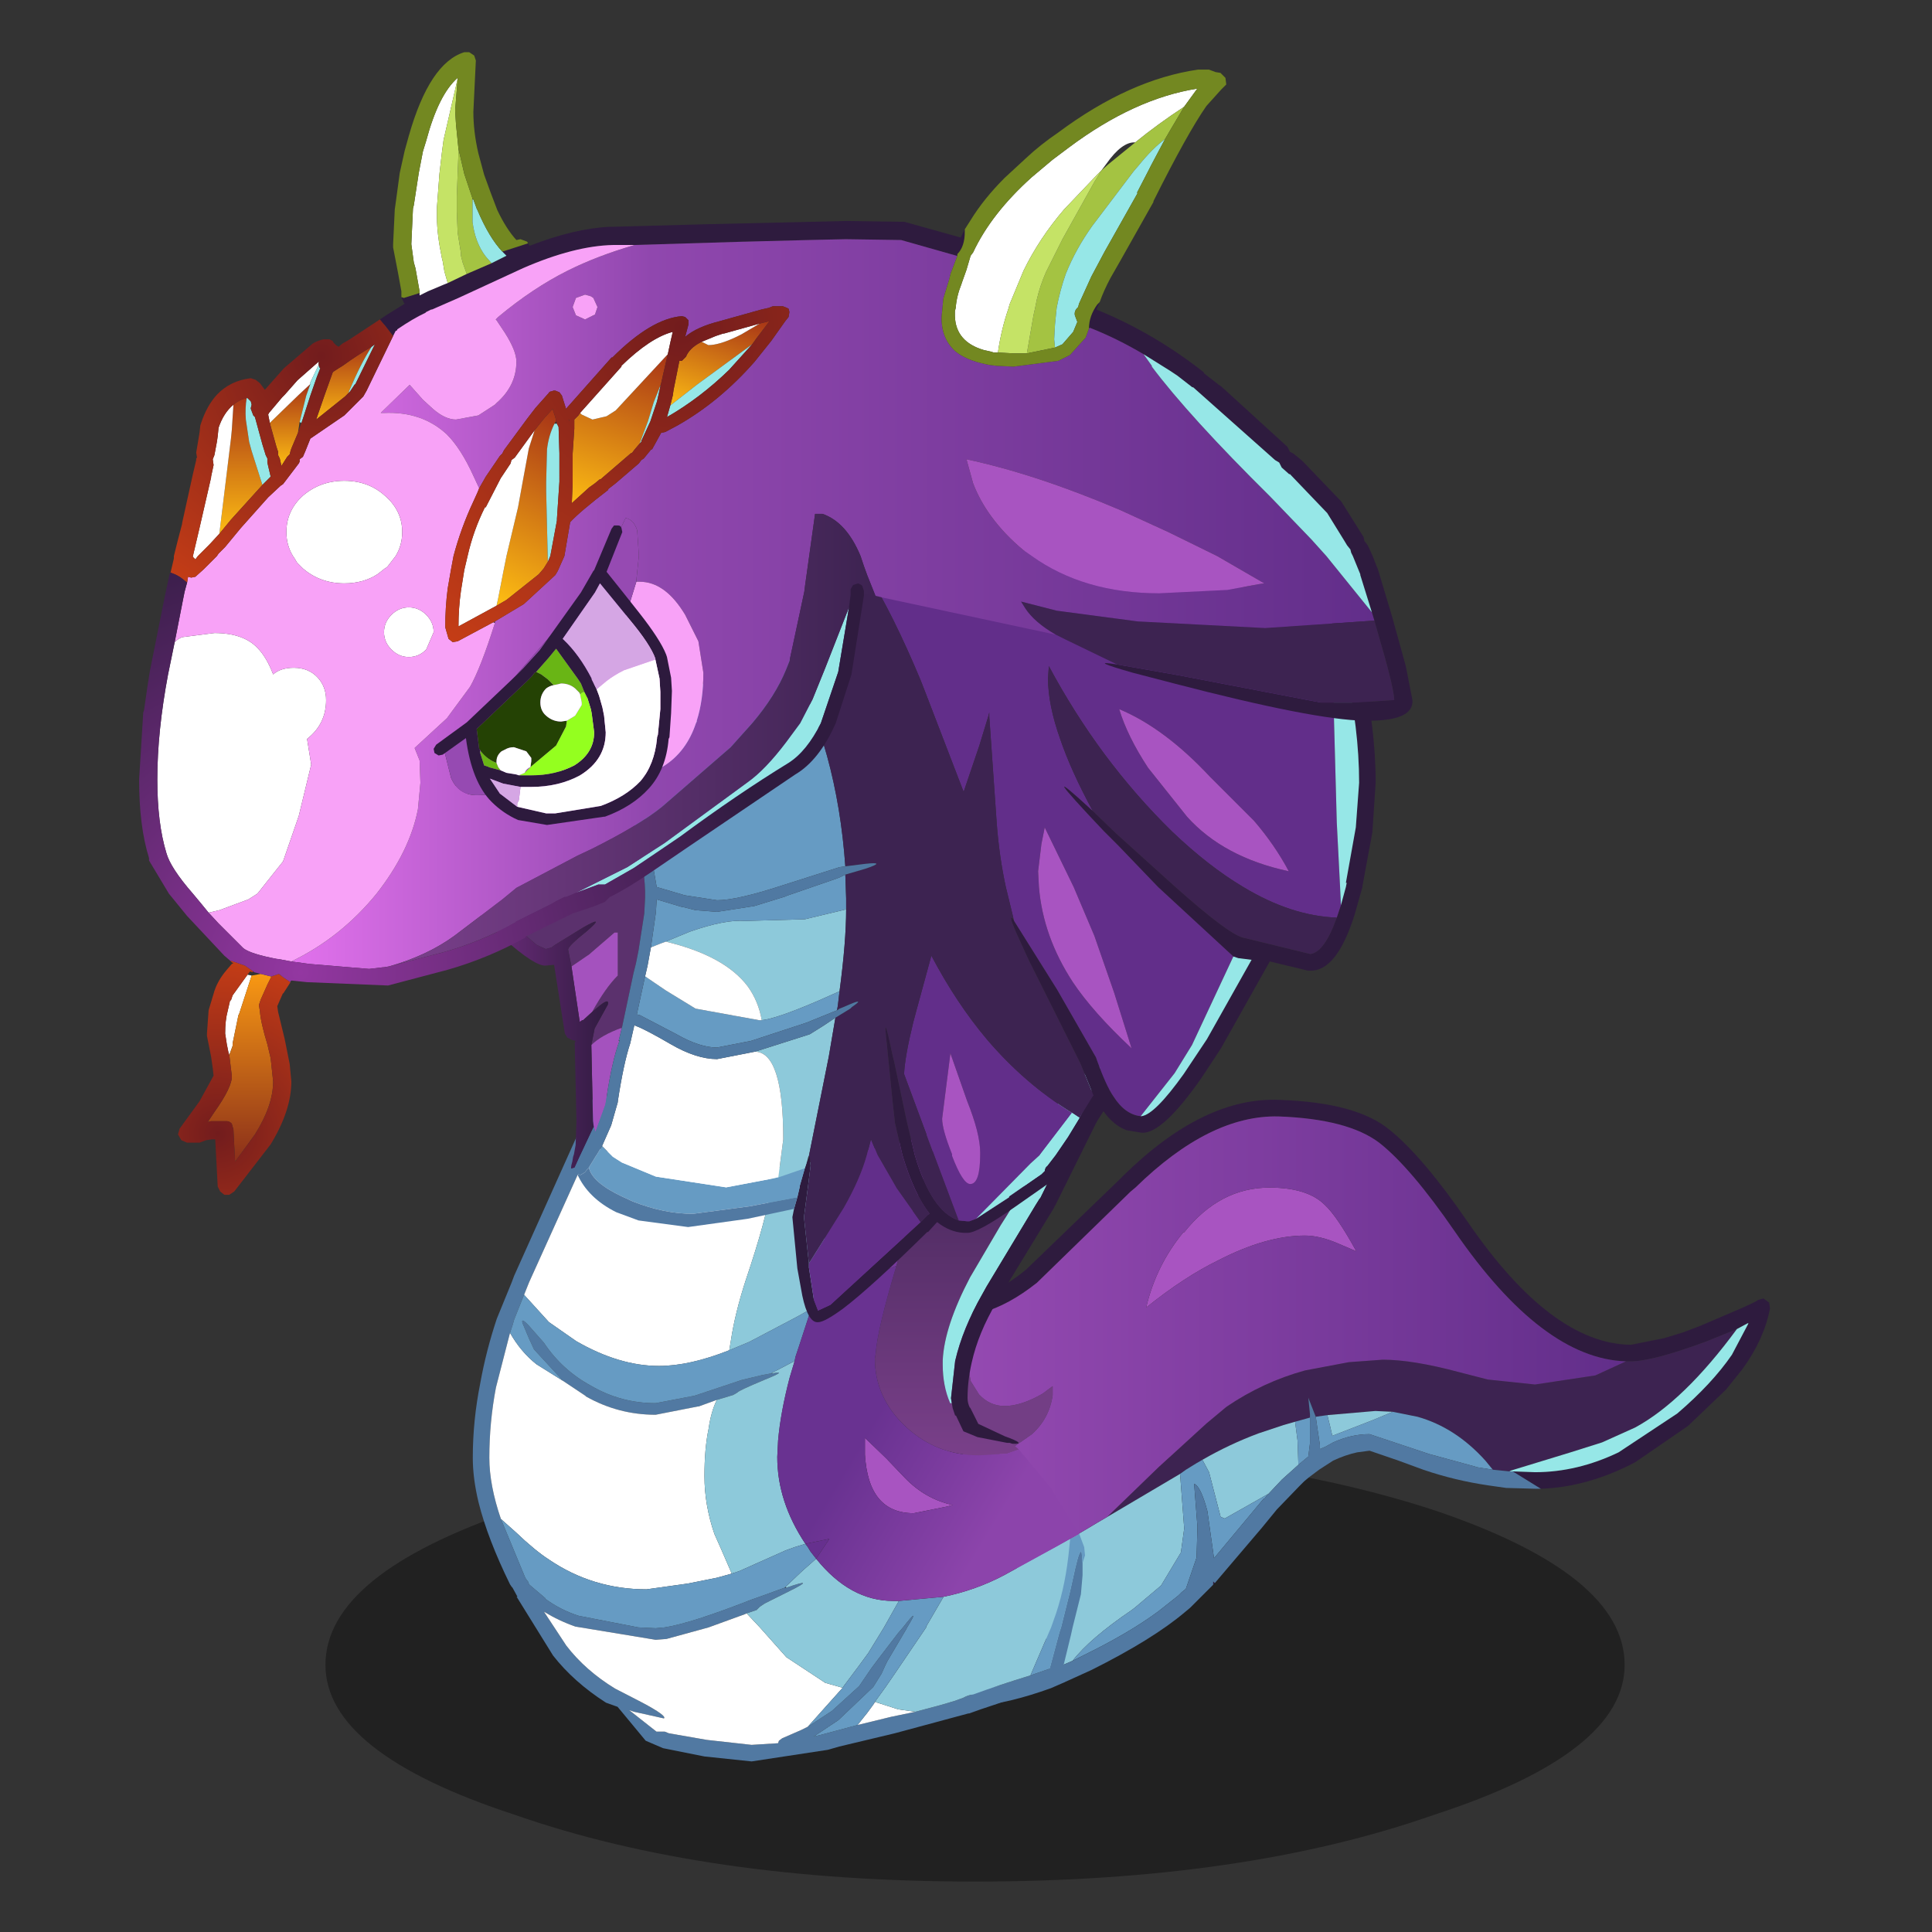 <svg xmlns:ffdec="https://www.free-decompiler.com/flash" xmlns:xlink="http://www.w3.org/1999/xlink" ffdec:objectType="frame" height="90" width="90" xmlns="http://www.w3.org/2000/svg"><rect width="100%" height="100%" fill="#333333" stroke="none"/><use ffdec:characterId="17" height="141.7" transform="matrix(.606 0 0 .606 3.905 1.818)" width="129.65" xlink:href="#a"/><defs><linearGradient gradientTransform="matrix(.024 0 0 .017 23.25 14.65)" gradientUnits="userSpaceOnUse" id="g" spreadMethod="pad" x1="-819.2" x2="819.2"><stop offset="0" stop-color="#9449b1"/><stop offset="1" stop-color="#622e8a"/></linearGradient><linearGradient gradientTransform="matrix(.005 0 0 .007 24.3 15.05)" gradientUnits="userSpaceOnUse" id="h" spreadMethod="pad" x1="-819.2" x2="819.2"><stop offset="0" stop-color="#65308e"/><stop offset="1" stop-color="#7f3ea1"/></linearGradient><linearGradient gradientTransform="matrix(0 .014 -.007 0 29.95 18.1)" gradientUnits="userSpaceOnUse" id="i" spreadMethod="pad" x1="-819.2" x2="819.2"><stop offset="0" stop-color="#3d2351"/><stop offset="1" stop-color="#7a408a"/></linearGradient><linearGradient gradientTransform="matrix(.005 .003 -.006 .01 28.2 29.85)" gradientUnits="userSpaceOnUse" id="j" spreadMethod="pad" x1="-819.2" x2="819.2"><stop offset="0" stop-color="#693291"/><stop offset="1" stop-color="#8c44ab"/></linearGradient><linearGradient gradientTransform="matrix(.006 0 0 .014 4.75 25.75)" gradientUnits="userSpaceOnUse" id="k" spreadMethod="pad" x1="-819.2" x2="819.2"><stop offset="0" stop-color="#813190"/><stop offset="1" stop-color="#2f1b3f"/></linearGradient><linearGradient gradientTransform="matrix(.04 0 0 .027 41.9 33.4)" gradientUnits="userSpaceOnUse" id="l" spreadMethod="pad" x1="-819.2" x2="819.2"><stop offset="0" stop-color="#e272ed"/><stop offset=".333" stop-color="#9047ae"/><stop offset="1" stop-color="#622e8a"/></linearGradient><linearGradient gradientTransform="matrix(0 -.003 .002 0 9.1 22.6)" gradientUnits="userSpaceOnUse" id="m" spreadMethod="pad" x1="-819.2" x2="819.2"><stop offset="0" stop-color="#fcbb13"/><stop offset="1" stop-color="#a83516"/></linearGradient><linearGradient gradientTransform="matrix(0 -.005 .002 0 6.15 25.05)" gradientUnits="userSpaceOnUse" id="n" spreadMethod="pad" x1="-819.2" x2="819.2"><stop offset="0" stop-color="#fcbb13"/><stop offset="1" stop-color="#a83516"/></linearGradient><linearGradient gradientTransform="matrix(0 -.003 .002 0 12.35 20.05)" gradientUnits="userSpaceOnUse" id="o" spreadMethod="pad" x1="-819.2" x2="819.2"><stop offset="0" stop-color="#fcbb13"/><stop offset="1" stop-color="#a83516"/></linearGradient><linearGradient gradientTransform="matrix(.002 -.007 .002 .001 24 27.8)" gradientUnits="userSpaceOnUse" id="p" spreadMethod="pad" x1="-819.2" x2="819.2"><stop offset="0" stop-color="#fcbb13"/><stop offset="1" stop-color="#a83516"/></linearGradient><linearGradient gradientTransform="matrix(.002 -.006 .003 .001 28.5 22.65)" gradientUnits="userSpaceOnUse" id="q" spreadMethod="pad" x1="-819.2" x2="819.2"><stop offset="0" stop-color="#fcbb13"/><stop offset="1" stop-color="#a83516"/></linearGradient><linearGradient gradientTransform="matrix(.001 -.004 .003 .001 34.95 18.85)" gradientUnits="userSpaceOnUse" id="r" spreadMethod="pad" x1="-819.2" x2="819.2"><stop offset="0" stop-color="#fcbb13"/><stop offset="1" stop-color="#a83516"/></linearGradient><linearGradient gradientTransform="matrix(0 .007 -.002 0 6.15 61.4)" gradientUnits="userSpaceOnUse" id="s" spreadMethod="pad" x1="-819.2" x2="819.2"><stop offset="0" stop-color="#f99913"/><stop offset="1" stop-color="#8a2f1a"/></linearGradient><linearGradient gradientTransform="matrix(.018 0 0 .017 29.8 41.6)" gradientUnits="userSpaceOnUse" id="t" spreadMethod="pad" x1="-819.2" x2="819.2"><stop offset="0" stop-color="#7b408c"/><stop offset="1" stop-color="#3d2351"/></linearGradient><g id="a" transform="translate(-6.45 -3)"><use ffdec:characterId="1" height="9.1" transform="matrix(1.943 0 0 3.661 25.024 111.323)" width="51.4" xlink:href="#b"/><use ffdec:characterId="6" height="39.5" transform="translate(65.28 81.815) scale(1.272)" width="55.65" xlink:href="#c"/><use ffdec:characterId="8" height="43.2" transform="translate(36.35 80.452) scale(1.272)" width="39.15" xlink:href="#d"/><use ffdec:characterId="10" height="46.65" transform="translate(34.65 42.3) scale(1.272)" width="55.9" xlink:href="#e"/><use ffdec:characterId="16" height="69.1" transform="translate(10.7 3.95) scale(1.272)" width="76.95" xlink:href="#f"/></g><g id="y" fill-rule="evenodd"><path d="M2.55 13.1q-.7-.05-2.25-.85l-.25-.3v-.35l.3-.25h.4l1.9.75q2.05 0 4.3-1.85l5.6-5.4.3-.3Q17.7-.2 22.25 0q4.65.15 6.65 1.8 2 1.6 4.75 5.6 5.05 7.35 9.85 7.4l2-.4 1.15-.35 1.05-.4 2.45-1.05.55-.25.4-.2.05-.05.35-.1.35.25.05.35q-.35 1.85-1.65 3.65l-1 1.25-2.3 2.2-3.2 2.2q-2.85 1.5-5.7 1.6l-1.7-1.05 1.35.05q2.55 0 5.05-1.2l3.55-2.35q2.1-1.8 3.3-3.55l.95-1.8.05-.1h-.05l-.65.35-1.85.75q-3.25 1.2-4.55 1.2h-.3q-5.05-.15-10.35-7.85Q30.2 4.1 28.3 2.6 26.4 1.15 22.2 1q-4.15-.1-8.65 4.3l-.3.25-5.65 5.5q-1.7 1.35-3.3 1.8l-.35.1-1.3.15h-.1m15.8 16.1-.1.1v-.2l.1.1" fill="#2e1b3e"/><path d="M43.2 15.8h.3q1.3 0 4.55-1.2l1.85-.75q-3.2 4.35-6.15 5.95l-2 .9-1.9.6-3.6 1.1-.1.05-1-.1-.45-.55q-1.8-2-4.1-2.65l-1.5-.3-1.05-.05-2.9.25-.7.1L24 18l.1 1v.2l-.9.25-.7.2-1.5.5q-1.75.65-3.4 1.6l-.35.2-.65.4-.35.25-4.4 2.6 3.1-3 2.9-2.65 1.2-1q2.2-1.5 4.75-2.2l2.65-.5 2.05-.15q1.8 0 4.6.75l1.75.45 2.85.3 3.65-.55 1.85-.85" fill="#3d2351"/><path d="M2.55 13.1h.1l1.3-.15-.3 1.05-.25 1.95.2 1.05.5.8q.65.7 1.55.7 1 0 2.3-.75l.6-.45v.55q-.2 1.4-1.25 2.35-.65.45-1.15.8-1.5.8-2.45.8h-.4l-.2-.45-.35-.9q-.7-2-.75-3.75v-.15l.25-2.1.3-1.35" fill="#733e85"/><path d="M23.8 8.2q-2.35 0-5.25 1.5-2.05 1-4.35 2.85Q14.8 10 16.45 8h.05q2.15-2.7 5.15-2.7 2.3 0 3.35 1.05.75.7 1.9 2.8l-1.05-.45q-1.15-.5-2.05-.5" fill="#a854c1"/><path d="M8.35 34.5q0-2.2-1-4.35l-.95-1.8 1.35-.75 1.3-.75 1.7-1 .5-.3.6-.35 4.4-2.6.25 3.3-.2 1.45-1.2 2-1.6 1.35-.2.15q-2.5 1.7-3.55 3.05l-1.4.6m16.8-15.45 2.9-.25 1.05.05-1.2.5-2.45.95-.15-.65-.15-.6m-1.95.4.15 1.15.05 1.45-1 .9-.8.85-2.65 1.5-.25-.1-.7-2.7-.4-.75q1.65-.95 3.4-1.6l1.5-.5.7-.2" fill="#8dc9da"/><path d="m24.45 19.15.7-.1.15.6.15.65 2.45-.95 1.2-.5 1.5.3q2.3.65 4.1 2.65l.45.55-.95-.15-.15-.05-2.75-.75-3.6-1.2q-1.1 0-2.2.5l-.45.25-.35.15v-.25l-.15-1-.1-.7m-1.25.3.9-.25v1.55l-.1.8-.6.5-.05-1.45-.15-1.15m-5.6 2.3.4.75.7 2.7.25.1 2.65-1.5-.1.1-.15.2h-.05l-3 3.6-.4-2.85q-.4-1.5-.8-1.65l.2 2.6-.05 1.75v.1l-.65 1.9-.25.2-.2.2-1.2.95q-1.75 1.3-4.5 2.65l-.7.35q1.05-1.35 3.55-3.05l.2-.15 1.6-1.35 1.2-2 .2-1.45-.25-3.3.35-.25.65-.4.35-.2" fill="#669bc3"/><path d="m36.35 22.45 1.7 1.05h-.35l-1.75-.05-1.05-.15q-2.05-.3-3.95-.95l-1.5-.55-1.75-.6-.75.1q-.7.15-1.45.5l-.85.55-.6.45-.3.25-.3.3-1.35 1.4-.9 1.1-2 2.35-.85 1-.1-.1v.2l-.6.6-.2.2-.6.6-.3.25q-1.95 1.65-5.65 3.5l-1.65.75-.8.35q-2.5.9-4.3 1.05l-.35-.1-.2-.35q0-.2.15-.35.1-.2.3-.2 1.8-.15 4.3-1.1l1.4-.6.7-.35q2.75-1.35 4.5-2.65l1.2-.95.2-.2.25-.2.65-1.9v-.1l.05-1.75-.2-2.6q.4.15.8 1.65l.4 2.85 3-3.6h.05l.15-.2.1-.1.8-.85 1-.9.6-.5.1-.8V19l-.1-1 .45 1.15.1.7.15 1v.25l.35-.15.45-.25q1.1-.5 2.2-.5l3.6 1.2 2.75.75.15.05.95.15 1 .1h.2" fill="#5179a2"/><path d="m49.9 13.85.65-.35h.05l-.05.1-.95 1.8q-1.2 1.75-3.3 3.55l-3.55 2.35q-2.5 1.2-5.05 1.2l-1.35-.05h-.2l.1-.05 3.6-1.1 1.9-.6 2-.9q2.95-1.6 6.15-5.95" fill="#96e7e7"/><path d="m3.95 12.95.35-.1q1.6-.45 3.3-1.8l5.65-5.5.3-.25Q18.05.9 22.2 1q4.2.15 6.1 1.6 1.9 1.5 4.55 5.35 5.3 7.7 10.35 7.85l-1.85.85-3.65.55-2.85-.3-1.75-.45q-2.8-.75-4.6-.75l-2.05.15-2.65.5q-2.55.7-4.75 2.2l-1.2 1-2.9 2.65-3.1 3-.6.35-.5.3-1.7 1-1.3.75-1.35.75-1.1-2.25-1.05-2.25-.55-1.2-.4-.85h.4q.95 0 2.45-.8.5-.35 1.15-.8 1.05-.95 1.25-2.35v-.55l-.6.45q-1.3.75-2.3.75-.9 0-1.55-.7l-.5-.8-.2-1.05.25-1.95.3-1.05M23.8 8.2q.9 0 2.05.5l1.05.45q-1.15-2.1-1.9-2.8-1.05-1.05-3.35-1.05-3 0-5.15 2.7h-.05q-1.65 2-2.25 4.55 2.3-1.85 4.35-2.85 2.9-1.5 5.25-1.5" fill="url(#g)"/></g><g id="z" fill-rule="evenodd"><path d="M36.85 35.8v.75l-.1 1.15-.5 2-.1.45L35.7 42l.15.05.25.3-.05.4-.3.25-2.7.85-.2.05-1.1.4-1.05.35-.7.25h-.05l-4.45 1.2-3.35.8-.7.2-4.6.7-2.85-.3-2.5-.5-1.05-.45L9 44.8l-.25-.3-.7-.25Q6.1 43 4.85 41.4l-2.2-3.55h.05l-.3-.55-.05-.05-.1-.15Q.9 34.35.35 32.15 0 30.7 0 29.45q0-2.25.45-4.5.35-1.95 1-3.9l.9-2.2.15-.4 3.75-8.35 1-2.35q.05-.2.25-.3h.4l.25.25.05.4-1.05 2.45-3.75 8.3-.3.75-.6 1.5-.1.35-.15.45-.85 3.3Q1 27.3 1 29.45q0 1.65.7 3.7l1.45 3.5.05.1.15.2.05.15 1 .85h-.05q.95.7 2.05 1.05l3.6.7 1.05.05.55-.05q1.6-.25 5.3-1.7l.15-.05 1.8-.65h.1q1.9-.65.2.2l-1.5.75-.3.2-.2.2-.6.2-.1.05-2.2.8-2.55.7-.65.05-4.85-.8q-1-.35-1.9-.9l1.35 2.05q1.15 1.5 2.95 2.6l1.65.85q1.5.8 1.3.95l-1.8-.4-.3-.1L11.1 46h.5l.25.1 2.3.4 2.7.3 1.6-.1.05-.15.2-.15 1.15-.5.4-.2 1.45-.95 1.65-1.5.75-1.1.45-.6 1.15-1.5.3-.35q1.1-1.4.25 0l-.05.1-1.15 1.95-.1.2-.25.55-.5.8-2.1 2-1.5 1 .6-.15 2.05-.55 2.05-.5 1.45-.3 1.5-.4.85-.25.55-.2q.25-.15.6-.2 1.5-.55 3.45-1.15l1.15-.4.05-.15.55-2.05.1-.3.55-2.2.3-1.35q.3-1.3.4-.95l.05.6m-31.4-11L3.7 22.9l-.3-.65-.4-.95q-.1-.4.55.35l.75.85q1.1 1.65 2.85 2.6 1.8 1.05 3.9 1.05l2.35-.45 2.85-.95 1.25-.3.55-.1h.05q1-.2-.5.4-1.55.65-1.6.75l-.25.15-.65.2-.35.1-1.1.4h-.05l-2.55.5q-2.25 0-4.2-1.1l-.05-.05-1.35-.9" fill="#5179a2" transform="translate(0 -4.6)"/><path d="M7.15 10.55Q10.25 12 17.1 12l.9-.05v1.25q-.25 1.8-1.5 5.5-.65 2-.9 3.65l-.1.6q-2.4.95-4.25.95-2.4 0-5-1.5L4.6 21.25 3.1 19.6l.3-.75 3.75-8.3m19.6 34.25-1.45.3-2.05.5.6-.75.4-.55.05-.1 1.4.45 1.05.15m-6.5.9-.4.2-1.15.5-.2.15-.05.15-1.6.1-2.7-.3-2.3-.4-.25-.1h-.5l-1.65-1.3.3.1 1.8.4q.2-.15-1.3-.95L8.6 43.4q-1.8-1.1-2.95-2.6L4.3 38.75q.9.55 1.9.9l4.85.8.65-.05 2.55-.7 2.2-.8.1-.05.8.85 1.6 1.8 2.35 1.55 1.05.3-2.1 2.35M1.7 33.15Q1 31.1 1 29.45q0-2.15.4-4.25l.85-3.3q.65 1.15 1.6 1.9l1.6 1 1.35.9.05.05q1.95 1.1 4.2 1.1l2.55-.5h.05l1.1-.4q-.35.7-.5 1.75-.25 1.2-.25 2.85 0 1.75.6 3.5l.4.9.65 1.5-.9.25-1.75.35-2.5.35q-3.25 0-5.9-1.8-.85-.55-2-1.65l-.9-.8" fill="#fff" transform="translate(0 -4.6)"/><path d="M18 11.95h.3l3.75-.65-.45 2.7-.2 1.2q-.4 3.5-.9 5l-.05.25-.9.5-2.85 1.5-1.2.5.1-.6q.25-1.65.9-3.65 1.25-3.7 1.5-5.5v-1.25M33.7 42.6q-1.95.6-3.45 1.15-.35.05-.6.2l-.55.2-.85.25-1.5.4-1.05-.15-1.4-.45.65-.9.55-.8 1.9-2.8v-.05l1.05-1.8q1.95-.4 3.65-1.3l3.1-1.7.9-.5-.05.5q-.2 2.2-.8 4l-.3.85-1.25 2.9m-17.15-3.75.6-.2.2-.2.3-.2 1.5-.75q1.7-.85-.2-.2l-.05-.05 1-.95.85-.75q2.05 2.55 4.65 2.55h.35l-.9 1.6-.95 1.55-.55.75-.9 1.2-.1.15-1.05-.3-2.35-1.55-1.6-1.8-.8-.85m2.9-15.25-.3 1q-.55 2.1-.7 3.8l-.05 1q0 2.7 1.7 5.25l-.65.2-.55.2-2.8 1.25-.45.15-.65-1.5-.4-.9q-.6-1.75-.6-3.5 0-1.65.25-2.85.15-1.05.5-1.75l.35-.1.65-.2.25-.15q.05-.1 1.6-.75 1.5-.6.5-.4v-.05l.4-.2.95-.5" fill="#8dc9da" transform="translate(0 -4.6)"/><path d="m36.65 34.05.3.8.05.5-.15.45-.05-.6q-.1-.35-.4.95l-.3 1.35-.55 2.2-.1.3-.55 2.05-.05.15-1.15.4 1.25-2.9.3-.85q.6-1.8.8-4l.05-.5.2-.1.35-.2M23.25 45.6l-2.05.55-.6.15 1.5-1 2.1-2 .5-.8.25-.55.1-.2 1.15-1.95.05-.1q.85-1.4-.25 0l-.3.35-1.15 1.5-.45.6-.75 1.1-1.65 1.5-1.45.95 2.1-2.35.1-.15.9-1.2.55-.75.95-1.55.9-1.6 2.7-.25-1.05 1.8v.05l-1.9 2.8-.55.8-.65.9-.05.1-.4.55-.6.75m-4.4-8.3-1.8.65-.15.05q-3.7 1.45-5.3 1.7l-.55.05L10 39.7 6.4 39q-1.1-.35-2.05-1.05h.05l-1-.85-.05-.15-.15-.2-.05-.1-1.45-3.5.9.8q1.15 1.1 2 1.65 2.65 1.8 5.9 1.8l2.5-.35 1.75-.35.9-.25.45-.15 2.8-1.25.55-.2.65-.2.15.2.15.25.35.45-.85.75-1 .95-.05.05M2.25 21.9l.15-.45.1-.35.6-1.5 1.5 1.65 1.65 1.15q2.6 1.5 5 1.5 1.85 0 4.25-.95l1.2-.5 2.85-1.5.9-.5-.75 2.3-.2.6-.05.25-.95.5-.4.2-.05.05-.55.1-1.25.3-2.85.95-2.35.45q-2.1 0-3.9-1.05-1.75-.95-2.85-2.6l-.75-.85Q2.9 20.9 3 21.3l.4.95.3.65 1.75 1.9-1.6-1q-.95-.75-1.6-1.9" fill="#669bc3" transform="translate(0 -4.6)"/><path d="m28.2 9.7-1.75 5.25-.45 1.5-.4 1.4q-1.9.75-5.15 2.6l.05-.25q.5-1.5.9-5l.2-1.2.45-2.7 4.4-1.1 1.75-.5" fill="url(#h)" transform="translate(0 -4.6)"/><path d="m29 26.45.15.45h.05l.45.95.85.35 1.8.35h.15l.15.05.4.35-.7.25-1.7.1q-2.55 0-4.4-1.7-1.9-1.75-1.9-4.15l.05-.3q.1-1.45 1.25-5.3l.4-1.4.45-1.5L28.2 9.7q4-1.2 7.4-2.8-.5 3.55-3.7 8.5l-1.85 3.15q-1.55 2.95-1.65 5v.3q0 1.25.45 2.3l.15.3" fill="url(#i)" transform="translate(0 -4.6)"/><path d="m37.95 5.8-.85 2.25-2.8 5.7-.05.05-.25.4-2.95 4.9-.25.45q-1.2 2.1-1.65 4.05l-.25 2.25.05.3h-.1q-.45-1.05-.45-2.3v-.3q.1-2.05 1.65-5l1.85-3.15q3.2-4.95 3.7-8.5l2.35-1.1" fill="#96e7e7" transform="translate(0 -4.6)"/><path d="M26.1 30.65q1.25 1.3 2.9 1.65l-.35.1-2 .4q-2.75 0-2.95-3.55v-1L25 29.5l1.1 1.15" fill="#a854c1" transform="translate(0 -4.6)"/><path d="m20.1 34.65 1.45-.3-.8 1.2-.35-.45-.15-.25-.15-.2" fill="#66308e" transform="translate(0 -4.6)"/><path d="m28.95 26.15-.05-.3.25-2.25q.45-1.95 1.65-4.05l.25-.45L34 14.2l.25-.4.05-.05 2.8-5.7.85-2.25.2-.65.1-.15v-.4l.25.15.65.35-.05.05v.3l-1.1 3h.05L35.2 14.2l-.05.05v.05l-3.2 5.25-.3.5q-1.1 1.85-1.5 3.65-.25 1.1-.25 2.15 0 .3.15.6v-.05l.4.8.1.2 1.6.75q1.4.5.45.45l-.15-.05h-.15l-1.8-.35-.85-.35-.45-.95h-.05l-.15-.45-.05-.3" fill="#2e1b3e" transform="translate(0 -4.6)"/><path d="M25.6 17.85q-1.15 3.85-1.25 5.3l-.05.3q0 2.4 1.9 4.15 1.85 1.7 4.4 1.7l1.7-.1.7-.25 2 2.4v.05l1.65 2.65-.35.2-.2.1-.9.5-3.1 1.7q-1.7.9-3.65 1.3l-2.7.25h-.35q-2.6 0-4.65-2.55l.8-1.2-1.45.3q-1.7-2.55-1.7-5.25l.05-1q.15-1.7.7-3.8l.3-1 .05-.25.2-.6.75-2.3q3.25-1.85 5.15-2.6m.5 12.8L25 29.5l-1.3-1.25v1q.2 3.55 2.95 3.55l2-.4.35-.1q-1.65-.35-2.9-1.65" fill="url(#j)" transform="translate(0 -4.6)"/></g><g id="A" fill-rule="evenodd"><path d="m34.05 22.4 2.6 4.15 2.35 4.1.05.15q.55 1.55 1 2.2.7 1.1 1.65 1.2h.05q.8-.1 2.55-2.55l1.4-2.1 2.7-4.8-.8-.1-.3-.1-4.55-4.2-2.4-2.5-.7-.7-.2-.2q-4.4-4.65-.65-1.2l1.4 1.35 3.6 3.25q3.15 2.8 4.05 3.05l4.1 1q.85-.1 1.6-2.2l.25-.75.3-1.1.05-.25h-.05l.6-3.35.2-2.7q0-3.3-.85-7l-.5-1.85-.25-.7-.25-.7q-.65-1.7-1.45-2.65l-.1-.4.2-.3q.15-.15.35-.15l.35.2q1.05 1.3 1.9 3.75L55 6.8q.9 3.85.9 7.25l-.2 3-.6 3.25v.05l-.45 1.6q-1.1 3.55-2.75 3.45h-.1l-2.3-.55-2.95 5.25-1.15 1.75Q43 35.3 41.75 35.2l-.9-.15q-.8-.3-1.4-1.15l-.55.85-.75 1.2-.4.6-.95 1.3-.35.15h-.05l-.25.25-2 1.4q-2.35 1.65-2.95 1.6H31q-.85-.05-1.6-.65l-.05.05-.5.55h-.05q-3.35 3.3-5.05 4.6-1.15.85-1.55.85-.6.05-.95-1.6l-.2-1.1-.1-.55-.3-3.1.1-.5.2-.7.15-.65v-.05l.3-1.05.15-.45.15-.25.05.55-.15 1.2-.25 1.9.3 2.8v.25l.3 1.95.25.65.75-.35 5.45-5 .45-.45.1-.05q-.95-1.2-1.65-3.55l-.45-1.95-.15-1.35-.35-3.5q-.25-2.15.35.75l.1.4.75 3.55.5 2.1q1 3.4 2.65 3.95l.5.05h.15l.4-.15 2-1.3v-.05l1.95-1.35.2-.2q0-.2.15-.3l.5-.65.75-1.1.7-1.15.8-1.3.05-.05-.8-1.95-.2-.4-2.15-4.3-.75-1.5-.3-.65q-1.05-2.25-.7-1.9l.1.15m-26.6 15 .05-.1-.05.1" fill="#2e1b3e"/><path d="m21.55 36.9-.15.45-1.6.55.3-2.3q0-5.25-1.7-5.3l3.3-1.05.8-.5.75-.5-.4 2.35-1.2 6-.05.1-.05.2m2.35-15.2q0 1.95-.4 4.95l-1.35.6Q19.7 28.3 18.8 28.4q-.2-1.15-.85-2.05-1.4-1.85-4.95-2.7l1.45-.6q2.15-.75 3.35-.65l3.6-.1 2.5-.6" fill="#8dc9da"/><path d="m10.85 13.55 2.35-2.7q1.95-2.8 2.8-3.65.75-.8 2.55-1.95l.8-.5.25-.1.55 1.15q1.75 3.55 2.6 6.65.85 3.1 1.1 6.65l-.35.05-3.45 1.1q-2.75.9-3.95.9l-1.95-.3-1.7-.5-.65-3.8-.95-3m10.55 23.8-.3 1.05v.05l-.15.65-2.9.55-3.4.45q-1.75 0-3.65-.75l-.65-.3q-1.8-.85-2-1.75l.25-.4.15-.25.1-.15.3-.5.5.5.15.15.55.35 2.05.85 4.25.65 2.9-.55.2-.05h.05l1.6-.55M12.1 24l.3-2.1.05-.8 1.5.45H14l.8.2 1.3.1 2.25-.35 1.95-.6h-.05l3.05-1.05.25-.1.3-.15.05 1.45v.65l-2.5.6-3.6.1q-1.2-.1-3.35.65l-1.45.6-.4.15-.5.2m11.4 2.65-.1.85-.05.3-1.85.75-3.35 1.1-2.05.4q-1.05 0-2.45-.8l-2.2-1.15-.2-.05.5-2.3 1.25.85 1.8 1.1 3.85.7h.15q.9-.1 3.35-1.15l1.35-.6" fill="#669bc3"/><path d="m20.75 39.8-2.8.6-3.6.5-3-.4L10 40q-1.7-.85-2.35-2.3l.2.05.25-.15.25-.3q.2.9 2 1.75l.65.3q1.9.75 3.65.75l3.4-.45 2.9-.55-.2.7" fill="#5179a2"/><path d="M25.2 1.4q1.45-.55 3.7-.9l6.35-.5q2.95 0 9.85 1.55 4.7 1.05 7.95 2.25l.25.7.25.7-.1.55-.15 1.45.25 9.25.2 3.9.05 1.1-.25.75q-2.75-.1-5.65-1.85-2.1-1.25-4.3-3.35-2.2-2.15-4.1-4.7-1.85-2.5-3.35-5.3l-.05.75q0 1.6.75 3.7.65 1.9 1.95 4.3-3.75-3.45.65 1.2l.2.2.7.7 2.4 2.5 4.55 4.2-2.5 5.35-1.05 1.7-2.05 2.6q-.95-.1-1.65-1.2-.45-.65-1-2.2l-.05-.15-2.35-4.1-2.6-4.15-.05-.2-.45-1.85q-.4-1.85-.55-3.85l-.45-6.45V9.8l-.05.2-.55 1.8-.95 2.8-2.25-5.85-.35-.9Q26.75 3.9 25.2 1.4m21.5 13.1-.8-.8q-2.75-2.95-5.5-4.1.5 1.65 1.75 3.55l2.35 2.95q2.2 2.45 6.15 3.3-.85-1.6-2.1-3.05L46.7 14.5m-10.8 2.25-.2 1-.2 1.65.05.95q.25 3 2.05 5.75 1.2 1.8 3.55 4l-1.05-3.35-1.2-3.45-1.25-2.95-1.75-3.6M31.75 40.4l-.4.15h-.15l-.5-.05-1.5-4-1.8-4.85q.05-1.05.55-3.1l.2-.75.9-3.3q1.5 2.85 3.35 5.05 2.3 2.7 5.15 4.45l-1.95 2.55-.55.5-3.3 3.35m-3.35.2-5.45 5-.75.35-.25-.65-.3-1.95v-.25l2.1-3.35q1-1.75 1.4-3.2l.25-.95.4.95 1.15 2 1.45 2.05m1.8-10.2-.5 3.95q0 .65.6 2.15v.1q.65 1.7 1.1 1.7.6 0 .6-1.8v-.1q0-1.15-.8-3.15l-1-2.85" fill="#622e8a"/><path d="M25.2 1.4q1.55 2.5 3.2 6.45l.35.9L31 14.6l.95-2.8.55-1.8.05-.2v.25L33 16.5q.15 2 .55 3.85L34 22.2l-.05.05q-.35-.35.7 1.9l.3.65.75 1.5 2.15 4.3.2.4.8 1.95-.05.05-.8 1.3-.45-.3q-2.85-1.75-5.15-4.45-1.85-2.2-3.35-5.05l-.9 3.3-.2.75q-.5 2.05-.55 3.1l1.8 4.85 1.5 4q-1.65-.55-2.65-3.95l-.5-2.1-.75-3.55-.1-.4q-.6-2.9-.35-.75l.35 3.5.15 1.35.45 1.95q.7 2.35 1.65 3.55l-.1.05-.45.45-1.45-2.05-1.15-2-.4-.95-.25.95q-.4 1.45-1.4 3.2l-2.1 3.35-.3-2.8.25-1.9.15-1.2-.05-.55-.1.05.05-.1 1.2-6 .4-2.35.9-.55.1-.1q.95-.65-.5 0l-.25.1-.15.1.05-.3.1-.85q.4-3 .4-4.95h.05l-.05-.1v-.55l-.05-1.45 1.2-.35q1.35-.45 0-.3l-1.2.15q-.25-3.55-1.1-6.65-.85-3.1-2.6-6.65l-.55-1.15 3.9-2.45q.65-.45 1.7-.8m13.6 14.35q-1.3-2.4-1.95-4.3-.75-2.1-.75-3.7l.05-.75q1.5 2.8 3.35 5.3 1.9 2.55 4.1 4.7 2.2 2.1 4.3 3.35 2.9 1.75 5.65 1.85-.75 2.1-1.6 2.2l-4.1-1q-.9-.25-4.05-3.05l-3.6-3.25-1.4-1.35" fill="#3d2351"/><path d="m1.15 16.7.9-.2 3.65-.8 4.5-1.7h.1l.85 2.75h-.05q.6 2.2.65 3.85v.4l-.05.95-.35 2.25-.15.75-.15.6-.7 3.3Q9.1 29.3 8.5 29.9l.2-1 .8-1.45q.1-.45-.65.2l-.3.25q.8-1.45 1.55-2.2v-2.6h-.2l-1.45 1.25-.05.05-1.1.75-.2-1q-.05-.2 1.15-1.15 1.15-1-.25-.2l-1.7 1.05-.2.15-.35.1-.55-.25-1.4-1.2-.3-.3-1.3-1.4q-.75-1.9-1.05-4.25" fill="#5b316d"/><path d="m10.35 28.85-.2.8h.05q-.45 1.2-.8 3.55l-.05.3-.6 1.65-.1-.3-.05-.35-.1-4.6q.6-.6 1.85-1.05m-3.05-3.7 1.1-.75.05-.05L9.9 23.1h.2v2.6q-.75.75-1.55 2.2l-.55.5h-.05l-.15.1-.5-3.35" fill="#a452be"/><path d="m12.1 24 .5-.2.4-.15q3.55.85 4.95 2.7.65.9.85 2.05h-.15l-3.85-.7-1.8-1.1-1.25-.85.15-.65.2-1.1m-.9 4.75q.55.2 2.1 1.1 1.55.9 2.8.9l2.3-.45q1.7.05 1.7 5.3l-.3 2.3h-.05l-.2.05-2.9.55-4.25-.65-2.05-.85-.55-.35-.15-.15-.5-.5.55-1.25.4-1.4v-.05q.35-2.3.75-3.5l.25-1.1.1.05" fill="#fff"/><path d="m46.7 14.5 1.85 1.85q1.25 1.45 2.1 3.05-3.95-.85-6.15-3.3l-2.35-2.95q-1.25-1.9-1.75-3.55 2.75 1.15 5.5 4.1l.8.8m-10.8 2.25 1.75 3.6 1.25 2.95 1.2 3.45 1.05 3.35q-2.35-2.2-3.55-4-1.8-2.75-2.05-5.75l-.05-.95.2-1.65.2-1M30.2 30.4l1 2.85q.8 2 .8 3.15v.1q0 1.8-.6 1.8-.45 0-1.1-1.7v-.1q-.6-1.5-.6-2.15l.5-3.95" fill="#a854c1"/><path d="m41.7 34.2 2.05-2.6 1.05-1.7 2.5-5.35.3.1.8.1-2.7 4.8-1.4 2.1q-1.75 2.45-2.55 2.55h-.05m12.1-12.75-.05-1.1-.2-3.9-.25-9.25.15-1.45.1-.55.5 1.85q.85 3.7.85 7l-.2 2.7-.6 3.35h.05l-.05.25-.3 1.1M38 34.3l-.7 1.15-.75 1.1-.5.65q-.15.1-.15.3l-.2.2-1.95 1.35v.05l-2 1.3 3.3-3.35.55-.5L37.55 34l.45.3" fill="#96e7e7"/><path d="m7.5 37.3-.15.05q-.15.1 0-.4l.05-.3.05-.15.1-.55.05-1.45-.1-4.65v-.1l.05-.1-.2-.05-.3-.15-.15-.25-.65-4.15-.5.05q-.65.05-2.5-1.6l-.1-.1H3.1l-1-1-.85-1.1Q.45 19.35.2 16.85l-.2-2.1q0-.25.15-.4.1-.15.35-.15.2 0 .35.15l.15.35.15 2q.3 2.35 1.05 4.25l1.3 1.4.3.3 1.4 1.2.55.25.35-.1.2-.15L8 22.8q1.4-.8.25.2-1.2.95-1.15 1.15l.2 1 .5 3.35.15-.1H8l.55-.5.3-.25q.75-.65.65-.2l-.8 1.45-.2 1 .1 4.6.05.35-.1.2-.8 1.7-.25.55" fill="url(#k)"/><path d="M7.65 37.7H7.6l-.15-.25v-.05l.05-.1.25-.55.8-1.7.1-.2.1.3.6-1.65.05-.3q.35-2.35.8-3.55v-.05l-.05.05.2-.8.7-3.3.15-.6.15-.75.35-2.25.05-.95v-.4q-.05-1.65-.65-3.85h.05L10.3 14v-.05l-.4-1.25v-.25q.05-.15.2-.15h.3l.15.2.3 1.05.95 3 .65 3.8 1.7.5 1.95.3q1.2 0 3.95-.9l3.45-1.1.35-.05 1.2-.15q1.35-.15 0 .3l-1.2.35-.3.15-.25.1-3.05 1.05h.05l-1.95.6-2.25.35-1.3-.1-.8-.2h-.05l-1.5-.45-.05.8-.3 2.1-.2 1.1-.15.65-.5 2.3.2.05 2.2 1.15q1.4.8 2.45.8l2.05-.4 3.35-1.1 1.85-.75.15-.1.25-.1q1.45-.65.5 0l-.1.1-.9.55-.75.5-.8.5-3.3 1.05-2.3.45q-1.25 0-2.8-.9-1.55-.9-2.1-1.1l-.1-.05-.25 1.1q-.4 1.2-.75 3.5v.05l-.4 1.4L9.15 36l-.3.5-.1.15-.15.25-.25.4-.25.3-.25.15-.2-.05" fill="#5079a2"/></g><g id="B" fill-rule="evenodd"><path d="M49.9 10.75v.15q0 .9-.45 1.35v.1h-.05l-3.35-.95-3.35-.05-2.25.05-3.85.1h-.05l-6.6.2h-1.3q-2.35.05-5.45 1.4l-3.9 1.8-1.6.7h-.05l-.3.15-.05.05q-.75.35-1.7 1v.05l-.1.05-.15.3-.5-.65-.05-.05-.25-.3.45-.3 1.05-.65-.05-.05-.15-.35.15.05.95-.3v.15l.3-.15.2-.1.95-.4.25-.1 1.15-.55 1.5-.65.9-.45-.25-.25 1.55-.5-.05-.1.05.1.1.15q2.7-1.05 4.85-1.15h.2l1.85-.05 3.6-.1 8.6-.2 3.5.05h.05l3.4.95.25-.5m7.5 6q0-.75.5-1.45l.15-.15-.15.35-.05.1q3.45 1.4 6.5 3.8v.05l.9.7.15.1 4 3.65.15.3.2.1.55.45 2.35 2.45L74 29.35l.05.25.05.05.15.2.3.65.25.65.05.1.9 3 .15.55.65 2.35.4 2.05q.1 1.3-2.9 1.25-3.05-.05-11.5-2.25l-2.5-.65q-2.8-.8-.95-.5l3.7.65 8.6 1.65h2.15l2.3-.15q0-.7-1-4.1l-.2-.7-.15-.5-.7-2.25v-.05l-.45-1.1-.1-.2-.05-.2-.2-.25-.15-.25-1.05-1.7-2.25-2.35h-.05l-.45-.4-.15-.3-.25-.15-4.95-4.4h-.05l-.9-.7-.45-.3-1.6-1q-1.6-.95-3.25-1.6l-.05.05M4.5 56.95V57v-.05m2.4-1.35.05.05h-.1l.05-.05m1.05.3H8h-.05" fill="#2e1b3e"/><path d="m49.45 12.35-.3.8-.1.25-.1.4-.35 1.15-.05.55-.05.5q-.05 1.3.8 2.1.65.55 1.85.8l.25.05.4.05 1.05.05 2.7-.35.6-.3.1-.05.95-1.05.2-.55.05-.05q1.65.65 3.25 1.6l.5.7v.05q2.25 3 7.15 7.85l2.5 2.6.9 1 2.75 3.4.15.5-6.6.45-7.7-.4-4.9-.65-2.15-.55.25.4q.55.85 1.85 1.6L44.9 33l-.4-.1-.5-1.25-.2-.55-.2-.6q-.85-2.05-2.3-2.55h-.45l-.6 4.3-.05.4-.9 4.2-.2.5q-.65 1.6-2.05 3.25l-1.3 1.45-4.15 3.6q-1.35 1.1-4.25 2.55l-.85.4-3.7 1.95-.85.7-2.9 2.2q-1.65 1.2-3.95 1.85l-.3.05h-.05l-.85.1-3.6-.3L9.2 55q3-1.45 5.15-4.1 2-2.55 2.5-5.1l.15-1.6-.05-1.35-.3-.75.05-.05 1.9-1.75 1.4-1.9q.65-1.15 1.5-3.85v-.1l1.75-1.05 1.9-1.75.15-.25.4-.9.35-2.05q.6-.65 2.3-1.95v-.05l.45-.35 1.4-1.2.15-.2.15-.1.45-.55H31l.55-1 .25-.05.75-.4q2.55-1.45 4.65-3.85l1-1.25.85-1.2.2-.25.05-.3-.05-.2-.1-.05-.25-.1h-.6l-.25.1-.45.1-2.5.7q-1.4.35-2.1.95l.2-.75v-.25l-.2-.2-.2-.05q-1.85.15-4.2 2.5h-.05l-2.75 3.1-.25-.8-.15-.2-.25-.1h-.1l-.15.05q-.1 0-.15.1l-.8.9-.5.65-1.4 1.9-.1.2-.15.15-.85 1.25-.4.7-.35-.75q-.75-1.65-1.6-2.5-1.5-1.4-3.8-1.3h-.2l1.75-1.7.8.9.6.55q.75.65 1.4.65L20.5 22l1-.65.1-.1q1.2-1.05 1.2-2.5 0-.65-.7-1.75l-.5-.75-.05-.05.15-.15q2.1-1.75 4.2-2.8 1.8-.9 4.05-1.55l6.6-.2h.05l3.85-.1 2.25-.05 3.35.05 3.35.95h.05m.95 13.75q.4 1.05 1.1 2 .8 1.1 1.95 2.05l.5.35q3.15 2.25 7.7 2.25l4.05-.2h.05l1.9-.35.35-.05-2.85-1.65-2.95-1.45-2.95-1.35Q54.2 25.55 50 24.65l.4 1.45M27.7 15.45l-.25-.55-.15-.1-.35-.1-.55.2-.2.55.2.5.55.25.5-.25.1-.05.15-.45M24.55 43l.85.55 2.8.5q4.3 0 5.45-3.45l.05-.1v-.05q.4-1.25.4-2.9l-.3-1.9-.8-1.6q-1.2-2-2.75-2h-.2v-.1l.15-1.45v-.05l-.1-1.5q-.2-.65-.7-.75l-1.1 2.3-.5.95-.2.35-1.55 2.2L25 35.15l-3.25 3.75-1.2 1.35-2.1 1.9v.15l.4 1.6q.45 1.05 1.55 1.05 2.05 0 3.7-1.5l.45-.45" fill="url(#l)"/><path d="m7.9 22.45 1.7-1.65.75-.7-.25.7-.4 1.6-.1.65-.4.95-.05.15-.05.2-.15.15-.35.55-.1-.45-.1-.2v-.2l-.1-.3-.35-1.25-.05-.2" fill="url(#m)"/><path d="M5.7 21.35q.35-.3.8-.4-.1.6-.05 1.3l.2 1.35.15.55.65 2.05-1.9 2.1-.7.85.7-5.75.05-.5.1-1.55" fill="url(#n)"/><path d="m12.65 20.65-.2.2-1.75 1.4.5-1.45.5-1.4.05-.05q.3-.2.55-.35.9-.65 1.75-1.15-.65 1-1.35 2.65l-.05.15" fill="url(#o)"/><path d="m23.9 22.9.6-.75.45-.5.05-.05v.05l.15.45.05.25-.1.15q-.35.7-.45 1.55L24.6 26v.6l.1 4.25-.25.4-.3.35-1.95 1.55-.6.35.1-.45.3-1.55.2-1 .7-2.95.3-1.65.35-1.9.35-1.1" fill="url(#p)"/><path d="m31.95 18.3-.3 1.3-.1.45-.05.15-.4 1-.35 1.15-.3.8-.2.55-.3.35-.15.2-.1.05-1.8 1.55h-.05l-.3.25-.35.25-1.05.95.05-1.25V24.3l.1-1.5v-.55l.25-.25.1-.15.1.1.65.3.85-.2.55-.35 3.15-3.4" fill="url(#q)"/><path d="m34 17.55.4.2q.65 0 1.7-.5l.3-.15 1.1-.65.6-.15-.8 1.05-.25.35-3.35 2.45-1.6 1.25.15-.6.05-.35.35-1.75h.15l.25-.25q.2-.5.85-.85l.1-.05" fill="url(#r)"/><path d="M51.9 18.2h-.25l-.15-.05-.45-.1q-1.7-.5-1.75-2.05v-.3l.05-.2q.05-.7.35-1.45l.05-.15.25-.7.25-.85.15-.2q1.1-2.35 3.55-4.55l1.25-1.05 1-.75q3.95-2.95 7.75-3.55l-.8 1.1Q61.55 4.4 60.2 5.5q-.8-.05-1.75 1.3l-.3.4-.25.25-2 2.1q-1.5 1.75-2.45 3.7l-.85 2.05-.05.2q-.45 1.3-.65 2.7M4.85 29.15l-.6.65-.7.7-.15.2-.1-.1-.05-.05v-.05l.2-.85.2-.85.7-3.05v-.05l.15-.7-.05-.35.1-.25.15-.8.05-.35.05-.5q.3-.9.9-1.4l-.1 1.55-.05.5-.7 5.75m-.65 22.9-.45-.55-.5-.6q-1.35-1.55-1.6-2.45-.55-1.8-.55-4.45 0-2.9.65-6.35l.4-1.95q.2-.2.45-.3l1.95-.25q1.75 0 2.6.9.55.55.95 1.6.45-.4 1.25-.4.9 0 1.45.6.5.55.5 1.35 0 1.45-1.15 2.35l.25 1.55-.75 3.1-.95 2.75-1.55 1.95-.55.35-1.75.65-.65.15M16.95 14.6v-.1l-.25-1.4-.1-.35-.15-1.1.1-2.15.05-.2.3-1.95.25-1.3.2-.65q.75-2.8 1.9-3.8v.05l-.85 3.7-.1.75-.15 1.3-.15 2v.65q0 1 .3 2.45l.05.2.1.6.2.7-.25.1-.95.4-.2.1-.3.15v-.15m4.65 18.9-2.3 1.25q0-1.1.15-2.15l.2-1.25.2-.85q.35-1.55 1.05-2.95h.05l.9-1.75.6-.9.05-.2.2-.15 1.2-1.65-.35 1.1-.35 1.9-.3 1.65-.7 2.95-.2 1-.3 1.55-.1.45M10.85 18.75v.2l-.5 1.05v.1l-.75.7-1.7 1.65-.1-.5.05-.1.8-.95.15-.15.75-.85.05-.05 1.25-1.1m-.95 8.1q1.05-.9 2.5-.9t2.45.9q1.05.9 1.05 2.2 0 .8-.4 1.45l-.5.65-.15.1-.45.35q-.85.55-2 .55-1.45 0-2.5-.9l-.35-.35-.15-.25-.1-.15q-.4-.65-.4-1.45 0-1.3 1-2.2m7.45 9.3q-.45.45-1.05.45-.6 0-1.05-.45-.45-.45-.45-1.05 0-.6.45-1.05.45-.45 1.05-.45.6 0 1.05.45.45.45.45 1.05l-.45 1.05m20.15-19.7-1.1.65-.3.15q-1.05.5-1.7.5l-.4-.2.85-.35.45-.15h.05l2.15-.6m-8.35 2.6V19q1.75-1.7 3.1-2.05l-.15.65-.15.7-3.15 3.4-.55.35-.85.2-.65-.3-.1-.1 2.5-2.8m-23.7 41.6-.05-.15-.1-.5-.1-.65q0-.8.15-1.35l.15-.65h.05l.1-.3.9-1.25.25.05-.75 2.3-.05.1-.35 1.7v.15l-.2.55" fill="#fff"/><path d="m2.15 35.7.5-2.55.1-.5.15-.55.05-.3v-.05l.2.05.25-.05.5-.45.6-.6.2-.2.1-.15.4-.4.95-1.15 1.65-1.85.75-.7.15-.1.95-1.25.05-.1v-.15l.2-.15.15-.35.3-.75L12.4 22l1.1-1.1.05-.05.2-.35 1.6-3.3.15-.3.1-.05v-.05q.95-.65 1.7-1l.05-.05.3-.15h.05l1.6-.7 3.9-1.8q3.1-1.35 5.45-1.4h1.3q-2.25.65-4.05 1.55-2.1 1.05-4.2 2.8l-.15.15.05.05.5.75q.7 1.1.7 1.75 0 1.45-1.2 2.5l-.1.1-1 .65-1.35.25q-.65 0-1.4-.65l-.6-.55-.8-.9-1.75 1.7h.2q2.3-.1 3.8 1.3.85.85 1.6 2.5l.35.75-.1.25-.25.55q-.75 1.6-1.2 3.3l-.15.8-.2 1.15q-.15 1.15-.15 2.35l.2.7.25.2.3-.05 2.15-1.15.1.05q-.85 2.7-1.5 3.85l-1.4 1.9-1.9 1.75-.05.05.3.75.05 1.35-.15 1.6q-.5 2.55-2.5 5.1Q12.2 53.55 9.2 55l-.8-.15h-.05q-1.6-.3-2.05-.65l-1.35-1.35-.15-.15-.6-.65.65-.15 1.75-.65.55-.35 1.55-1.95.95-2.75.75-3.1-.25-1.55q1.15-.9 1.15-2.35 0-.8-.5-1.35-.55-.6-1.45-.6-.8 0-1.25.4-.4-1.05-.95-1.6-.85-.9-2.6-.9l-1.95.25q-.25.1-.45.3m15.2.45.45-1.05q0-.6-.45-1.05-.45-.45-1.05-.45-.6 0-1.05.45-.45.45-.45 1.05 0 .6.45 1.05.45.45 1.05.45.6 0 1.05-.45m-7.45-9.3q-1 .9-1 2.2 0 .8.4 1.45l.1.15.15.25.35.35q1.05.9 2.5.9 1.15 0 2-.55l.45-.35.15-.1.5-.65q.4-.65.4-1.45 0-1.3-1.05-2.2-1-.9-2.45-.9-1.45 0-2.5.9m17.8-11.4-.15.45-.1.05-.5.25-.55-.25-.2-.5.2-.55.55-.2.35.1.15.1.25.55m2.35 16.6h.2q1.55 0 2.75 2l.8 1.6.3 1.9q0 1.65-.4 2.9v.05l-.05.1q-1.15 3.45-5.45 3.45l-2.8-.5-.85-.55.05-.05 1.8-2.65.3-.55L29 35.2l.25-.55.8-2.6" fill="#f8a2f7"/><path d="m24.55 43-.45.45q-1.65 1.5-3.7 1.5-1.1 0-1.55-1.05l-.4-1.6v-.15l2.1-1.9 1.2-1.35L25 35.15 26.05 34l1.55-2.2.2-.35.5-.95 1.1-2.3q.5.1.7.75l.1 1.5v.05l-.15 1.45v.1l-.8 2.6-.25.55-2.3 4.55-.3.55-1.8 2.65-.1-.05.05.1" fill="#964ab2"/><path d="m63.15 3.35-.8 1.35-.35.6q-.75.55-1.6 1.6l-.3.35-2.5 3.3q-1 1.4-1.6 2.9-.35 1-.55 2.05l-.1 1-.05.9.05.5-1.7.35.4-2.3.1-.45.1-.5q.2-.85.55-1.65l1-2 1.95-3.5.25-.4.15-.25.45-.4 1.6-1.3q1.35-1.1 2.95-2.15M19.3 5.9l.05.2.3 1.3.5 1.5v1.4q.15 1.25.8 2.1l.35.4-1.5.65-.25-.7-.1-.4v-.15l-.2-1.25-.05-1.25v-.95l.05-1.35.05-1.3v-.2" fill="#a4c342"/><path d="M53.65 18.25h-.8l-.95-.05q.2-1.4.65-2.7l.05-.2.85-2.05q.95-1.95 2.45-3.7l2-2.1.25-.25-.15.25-.25.4-1.95 3.5-1 2q-.35.8-.55 1.65l-.1.5-.1.45-.4 2.3m-34.4-16.6-.15 1.9v.05l.05.8.15 1.5v.2l-.05 1.3-.05 1.35v.95l.05 1.25.2 1.25v.15l.1.4.25.7-1.15.55-.2-.7-.1-.6-.05-.2q-.3-1.45-.3-2.45V9.4l.15-2 .15-1.3.1-.75.85-3.7" fill="#c5e366"/><path d="m62 5.3-.85 1.6-.1.2-.75 1.45h.05l-2 3.55-.8 1.5-.75 1.65-.05.2-.05.05q-.2.2-.15.45l.15.4-.25.6-.65.75-.45.2-.05-.5.05-.9.1-1q.2-1.05.55-2.05.6-1.5 1.6-2.9l2.5-3.3.3-.35q.85-1.05 1.6-1.6m-1.3 13 1.6 1 .45.3.9.7h.05l4.95 4.4.25.15.15.3.45.4h.05l2.25 2.35 1.05 1.7.15.25.2.25.05.2.1.2.45 1.1v.05l.7 2.25-2.75-3.4-.9-1-2.5-2.6q-4.9-4.85-7.15-7.85V19l-.5-.7M26.4 50.85l3.1-1.55 2.25-1.45 5.05-3.7q1.05-.75 2.3-2.4l.85-1.15.75-1.45.75-1.85 1.45-3.7-.65 3.9-1.05 3.1q-.85 1.7-1.95 2.4-3.1 1.9-6.55 4.45l-2.8 1.9-1.75 1h-.4l-1.35.5M6.5 20.95h.05l.15.15.05.05.05.2-.05.2v.05l.15.4.1.1.45 1.65.2.65.1.2v.25l.2.85-.5.5-.65-2.05-.15-.55-.2-1.35q-.05-.7.05-1.3m13.7-12 .2.55.05.1q.7 1.65 1.5 2.5l.25.25-.9.45-.35-.4q-.65-.85-.8-2.1V8.95h.05m-6.15 8.9.2-.15-1.2 2.45v-.05l-.3.45-.1.1.05-.15q.7-1.65 1.35-2.65m11.2 4.65.1.2.05 1.6V26l-.15 2.25v.1l-.4 2.15-.15.35-.1-4.25V26l.05-1.95q.1-.85.45-1.55h.15m-14.9-2.4V20l.5-1.05.05.15.05.05-.2.5-.4 1.15-.55 1.7v-.05l-.1-.05.4-1.6.25-.7m21.75 1.3 1.6-1.25 3.35-2.45-1.4 1.55q-1.75 1.7-3.75 2.85l.1-.35.1-.35m-.6-1.15-.2.9-.4 1.2-.55 1.2v.05l-.1.1.2-.55.3-.8.35-1.15.4-1v.05" fill="#96e7e7"/><path d="m7.35 55.75.6.15H8l-.25.5-.4.9-.1.3v.1l.05.3q.05.7.45 2l.2.85.15 1.4q0 1.45-1.1 3.2L5.8 67.1l-.1-1.95-.1-.35q-.15-.15-.3-.15h-.95l-.2.05.4-.6q1.1-1.55 1.05-2.2l-.15-1.25.2-.55v-.15l.35-1.7.05-.1.75-2.3.3-.05.25-.05" fill="url(#s)"/><path d="m44.5 32.9-.7-.15v-.15l-.1-.3-.05-.05-.2-.1-.3.1-.15.25v.35l-.1.75-1.45 3.7-.75 1.85-.75 1.45-.85 1.15q-1.25 1.65-2.3 2.4l-5.05 3.7-2.25 1.45-3.1 1.55-.6.25h-.1l-.5.25-.25.15-2.2 1.1h.05q-2.1 1.2-4.45 1.85l-3.25.85q2.3-.65 3.95-1.85l2.9-2.2.85-.7 3.7-1.95.85-.4q2.9-1.45 4.25-2.55l4.15-3.6 1.3-1.45q1.4-1.65 2.05-3.25l.2-.5.9-4.2.05-.4.6-4.3h.45q1.45.5 2.3 2.55l.2.6.2.55.5 1.25" fill="url(#t)"/><path d="m59.1 37.05-3.1-1.5-.6-.3q-1.3-.75-1.85-1.6l-.25-.4 2.15.55 4.9.65 7.7.4 6.6-.45.2.7q1 3.4 1 4.1l-2.3.15H71.4l-8.6-1.65-3.7-.65" fill="#3d2351"/><path d="m50.4 26.1-.4-1.45q4.2.9 9.25 3.05l2.95 1.35 2.95 1.45L68 32.15l-.35.05-1.9.35h-.05l-4.05.2q-4.55 0-7.7-2.25l-.5-.35q-1.15-.95-1.95-2.05-.7-.95-1.1-2" fill="#a854c1"/><path d="m9.15 56.25-.45.7v-.05l-.35.8.05.35.4 1.65.3 1.5.1 1.05q0 1.75-1.25 3.8l-2.2 2.85-.3.2h-.3l-.25-.2-.15-.3-.15-2.85h-.2l-.35.05-.4.15H2.9l-.35-.15-.2-.35.1-.35 1.2-1.65.85-1.55-.05-.45-.1-.7-.25-1.25v-.15l.1-1.4.3-1q.2-.75.8-1.45l.3-.35.1-.05-.1-.05-.05-.05v-.05l.85.3.5.35-.05.05-.15-.05-.15.2-.9 1.25-.1.3H5.5l-.15.65q-.15.55-.15 1.35l.1.65.1.5.05.15.15 1.25q.05.65-1.05 2.2l-.4.6.2-.05h.95q.15 0 .3.15l.1.35.1 1.95L7 65.45q1.1-1.75 1.1-3.2l-.15-1.4-.2-.85q-.4-1.3-.45-2l-.05-.3v-.1l.1-.3.4-.9.25-.5.45-.15.25.2.45.3" fill="url(#u)"/><path d="m21.4 34.5-2.15 1.15-.3.05-.25-.2-.2-.7q0-1.2.15-2.35l.2-1.15.15-.8q.45-1.7 1.2-3.3l.25-.55.1-.25.4-.7.85-1.25.15-.15.1-.2 1.4-1.9.5-.65.8-.9q.05-.1.15-.1l.15-.05h.1l.25.1.15.2.25.8 2.75-3.1h.05q2.35-2.35 4.2-2.5l.2.05.2.2v.25l-.2.75q.7-.6 2.1-.95l2.5-.7.45-.1.25-.1h.6l.25.1.1.05.05.2-.05.3-.2.25-.85 1.2-1 1.25q-2.1 2.4-4.65 3.85l-.75.4-.25.05-.55 1h-.05l-.45.55-.15.1-.15.2-1.4 1.2-.45.35v.05q-1.7 1.3-2.3 1.95l-.35 2.05-.4.9-.15.25-1.9 1.75-1.75 1.05-.1.05m2.5-11.6-1.2 1.65-.2.15-.05.2-.6.9-.9 1.75h-.05q-.7 1.4-1.05 2.95l-.2.85-.2 1.25q-.15 1.05-.15 2.15l2.3-1.25.6-.35 1.95-1.55.3-.35.15-.25.1-.15.15-.35.4-2.15v-.1L25.4 26v-1.7l-.05-1.6-.1-.2-.05-.15-.05-.25-.15-.45v-.05l-.05.05-.45.5-.6.75m13.6-6.45-2.15.6h-.05l-.45.15-.85.35-.1.05q-.65.35-.85.85l-.25.25h-.15l-.35 1.75-.05.35-.15.6-.1.35-.1.35q2-1.15 3.75-2.85l1.4-1.55.25-.35.8-1.05-.6.15M29.15 19v.05l-2.5 2.8-.1.15-.25.25v.55l-.1 1.5v1.75l-.05 1.25 1.05-.95.35-.25.3-.25h.05l1.8-1.55.1-.05.15-.2.3-.35.1-.1v-.05l.55-1.2.4-1.2.2-.9.05-.2.1-.45.3-1.3.15-.7.15-.65q-1.35.35-3.1 2.05m-3.2 3.2.05.1v.05l-.05-.15" fill="url(#v)"/><path d="m1.9 31.5.2-.85v-.15l.25-1 .25-.95v-.05l.65-2.95.2-.85v-.1l.05-.05-.05-.3.2-1.2.05-.45.05-.15q.35-1.05.95-1.7.8-.85 2.05-1l.3.1.25.2.3.4 1.15-1.3 1.75-1.5q.35-.2.65-.25h.35l.2.1.05.1.05.05.1.1.15.1.25-.2.35-.2 1.9-1.25.25.3.05.05.5.65-1.6 3.3-.2.35-.05.05-1.1 1.1-2.05 1.4-.3.75-.15.35-.2.15v.15l-.05.1-.95 1.25-.15.1-.75.7-1.65 1.85-.95 1.15-.4.4-.1.15-.2.2-.6.6-.5.45-.25.05-.2-.05v.05l-.05.3-.25-.2q-.3-.25-.75-.4m3.8-10.15q-.6.5-.9 1.4l-.05.5-.05.35-.15.8-.1.25.05.35-.15.7v.05l-.7 3.05-.2.85-.2.85v.05l.05.05.1.1.15-.2.7-.7.6-.65.7-.85 1.9-2.1.5-.5-.2-.85v-.25l-.1-.2-.2-.65L7 22.1l-.1-.1-.15-.4v-.05l.05-.2-.05-.2-.05-.05-.15-.15H6.5q-.45.1-.8.4m6.95-.7.1-.1.3-.45v.05l1.2-2.45-.2.15q-.85.5-1.75 1.15-.25.15-.55.35l-.05.05-.5 1.4-.5 1.45 1.75-1.4.2-.2m-1.8-1.85.05-.05h-.05l-1.25 1.1-.05.05-.75.85-.15.15-.8.95-.05.1.1.5.05.2.35 1.25.1.3v.2l.1.2.1.45.35-.55.15-.15.05-.2.05-.15.4-.95.2-.6v.05l.55-1.7.4-1.15.2-.5-.05-.05-.05-.15v-.15" fill="url(#w)"/><path d="m49.9 10.75.35-.55q.8-1.3 2.05-2.55l1.3-1.2q.85-.8 1.95-1.55 4.3-3.2 8.45-3.8h.65l.4.15.3.05.3.3.05.4-.3.3-.9 1q-1.15 1.65-3.2 5.75v.05l-2 3.55-.6 1.05q-.4.75-.65 1.45l-.15.15q-.5.7-.5 1.45l-.2.55-.95 1.05-.1.05-.6.3-2.7.35L51.8 19l-.4-.05-.25-.05q-1.2-.25-1.85-.8-.85-.8-.8-2.1l.05-.5.05-.55.35-1.15.1-.4.1-.25.3-.8v-.1q.45-.45.45-1.35v-.15m-34.05 4.1v-.35l-.2-1.1-.3-1.55v-.2l.1-2.1.05-.35.25-1.85.3-1.35.25-.9Q17.55.7 19.65.05h.3l.3.2.1.3-.15 3.1q0 1.2.3 2.5l.35 1.3.4 1.1.4 1.05q.55 1.15 1.15 1.8l.25-.05.4.15.05.1-1.55.5q-.8-.85-1.5-2.5l-.05-.1-.2-.55-.05-.05-.5-1.5-.3-1.3-.05-.2-.15-1.5-.05-.8v-.05l.15-1.9V1.6q-1.15 1-1.9 3.8l-.2.65-.25 1.3-.3 1.95-.05.2-.1 2.15.15 1.1.1.35.25 1.4v.1l-.95.3-.15-.05m47.3-11.5.8-1.1q-3.8.6-7.75 3.55l-1 .75-1.25 1.05q-2.45 2.2-3.55 4.55l-.15.2-.25.85-.25.7-.05.15q-.3.75-.35 1.45l-.05.2v.3q.05 1.55 1.75 2.05l.45.1.15.05h.25l.95.05h.8l1.7-.35.45-.2.65-.75.25-.6-.15-.4q-.05-.25.15-.45l.05-.05.05-.2.75-1.65.8-1.5 2-3.55h-.05l.75-1.45.1-.2.85-1.6.35-.6.8-1.35" fill="#738821"/><path d="M43.8 32.75v.15l-.75 4.75-.95 2.95q-1 2.25-2.45 3.1l-6.5 4.4-2.2 1.5q-1.55 1.05-2.5 1.5l-.3.3-.75.3-1.2.4-2.85 1.4v.05q-2.25 1.25-4.7 1.95l-3.6.95H15l-4.85-.2-.95-.1-.05.05v.05l-.45-.3-.25-.2-.45.15h-.05l-.6-.15-.4-.1-.05-.05-.5-.35-.85-.3V55l-.05-.05-.35-.3-2.25-2.4-1.1-1.35-1.2-2v-.15Q0 46.85 0 44l.25-4.05.05-.15.2-1.4.15-.95.9-4.5.3-1.4h.05v-.05q.45.15.75.4l.25.2-.15.55-.1.5-.5 2.55-.4 1.95Q1.1 41.1 1.1 44q0 2.65.55 4.45.25.9 1.6 2.45l.5.6.45.55.6.65.15.15L6.3 54.2q.45.35 2.05.65h.05l.8.15 1.1.15 3.6.3.85-.1h.05l.3-.05 3.25-.85q2.35-.65 4.45-1.85h-.05l2.2-1.1.25-.15.5-.25h.1l.6-.25 1.35-.5h.4l1.75-1 2.8-1.9q3.45-2.55 6.55-4.45 1.1-.7 1.95-2.4l1.05-3.1.65-3.9.1-.75v-.35l.15-.25.3-.1.2.1.05.05.1.3v.15" fill="url(#x)"/><path d="m22.75 37.75.25-.25.1-.1.1-.1 1-1.1 2.5-3.5.75-1.3.05-.05 1.05-2.5.15-.2h.25q.15 0 .2.15l.05.25-.95 2.4 1 1.25.95 1.2q1.3 1.65 1.65 2.55l.05.15.25 1.25.05.8-.05 1.35-.1 1.45-.05.1q-.15 1.85-1.2 3-1 1.1-2.65 1.7h-.05l-3.45.5-1.75-.3q-.9-.4-1.6-1.1-1.2-1.2-1.55-3.85l-1.4 1-.25.05-.25-.15-.05-.25.15-.25 1.85-1.35 2.95-2.8m8.45-1v-.05q-.3-.85-1.55-2.35L28.3 32.7l-.45-.55-.3.55-1.95 2.8.05.05q.95.9 1.7 2.35v.05l.2.4.1.2.15.4.2.7.1.5.1 1q0 1.65-1.55 2.6-1.3.7-2.95.7h-.65l-1.05-.2-.8-.3.6.9 1.05.8 1.75.4h.55l2.75-.45q1.5-.55 2.4-1.5.85-1 1-2.6v-.05l.05-.15.15-1.55V38.7l-.05-.8-.25-1.15m-4.3 1.95-.2-.5-.2-.3-1.3-1.8-.45.55-.75.85-.1.05-.15.2-.3.3-3.05 2.9.15 1.2.05.05v.15l.25.8.3.1h-.05l.75.2.35.15.6.1.15.05h.75q1.45 0 2.6-.6 1.2-.75 1.2-2L27.35 40l-.05-.25-.2-.65-.15-.3-.05-.1" fill="#2d1a3d"/><path d="m24 37.5.3.15.4.3.35.35q-.25.05-.45.2-.35.35-.35.85t.35.8q.4.35.9.35l.35-.05-.05.35-.6 1.15-1.55 1.3.05-.35v-.2l-.3-.4-.75-.25q-.3 0-.55.15l-.2.1q-.3.25-.3.6v.1q-.55-.2-.95-.7l-.05-.1-.05-.05-.15-1.2 3.05-2.9.3-.3.15-.2.1-.05" fill="#244204"/><path d="m26.65 38.85.1-.1.15-.05.05.1.15.3.2.65.05.25.15 1.15q0 1.25-1.2 2-1.15.6-2.6.6h-.75l.35-.15.1-.1.25-.25 1.55-1.3.6-1.15.05-.35.5-.3.4-.65v-.15l-.1-.5" fill="#94ff1f"/><path d="m24 37.5.75-.85.45-.55 1.3 1.8.2.3.2.5-.15.05-.1.1-.05-.1-.25-.25q-.35-.3-.85-.3l-.2.05-.25.05-.35-.35-.4-.3-.3-.15m-2.15 5.95-.75-.2h.05l-.3-.1-.25-.8.05-.05q.4.5.95.7l.1.25.15.2" fill="#69b515"/><path d="m31.2 36.75.25 1.15.05.8v1.05l-.15 1.55-.05.15v.05q-.15 1.6-1 2.6-.9.95-2.4 1.5l-2.75.45h-.55l-1.75-.4v-.2l.1-.2.1-.8h.65q1.65 0 2.95-.7 1.55-.95 1.55-2.6l-.1-1-.1-.5-.2-.7-.15-.4.6-.5q.45-.35 1.05-.65l1.9-.65m-6.15 1.55.25-.05.2-.05q.5 0 .85.3l.25.25.05.1.1.5v.15l-.4.65-.5.3-.35.05q-.5 0-.9-.35-.35-.3-.35-.8t.35-.85q.2-.15.45-.2m-2.1 5.45-.15-.05-.6-.1-.35-.15-.15-.2-.1-.25v-.1q0-.35.3-.6l.2-.1q.25-.15.55-.15l.75.25.3.4v.2l-.05.35q-.25.1-.35.35l-.35.15" fill="#fff"/><path d="m27.65 38.55-.1-.2-.2-.4v-.05q-.75-1.45-1.7-2.35l-.05-.05 1.95-2.8.3-.55.45.55 1.35 1.65q1.25 1.5 1.55 2.35v.05l-1.9.65q-.6.3-1.05.65l-.6.5m-4.8 7.1-1.05-.8-.6-.9.8.3 1.05.2-.1.8-.1.2v.2" fill="#d5a6e4"/></g><radialGradient cx="0" cy="0" gradientTransform="translate(4.75 65.4) scale(.013)" gradientUnits="userSpaceOnUse" id="u" r="819.2" spreadMethod="pad"><stop offset="0" stop-color="#721c1d"/><stop offset="1" stop-color="#c53d16"/></radialGradient><radialGradient cx="0" cy="0" gradientTransform="translate(32.75 16.65) scale(.029)" gradientUnits="userSpaceOnUse" id="v" r="819.2" spreadMethod="pad"><stop offset="0" stop-color="#721c1d"/><stop offset="1" stop-color="#c53d16"/></radialGradient><radialGradient cx="0" cy="0" gradientTransform="translate(11 18.4) scale(.02)" gradientUnits="userSpaceOnUse" id="w" r="819.2" spreadMethod="pad"><stop offset="0" stop-color="#721c1d"/><stop offset="1" stop-color="#c53d16"/></radialGradient><radialGradient cx="0" cy="0" gradientTransform="translate(9.75 55.65) scale(.05)" gradientUnits="userSpaceOnUse" id="x" r="819.2" spreadMethod="pad"><stop offset="0" stop-color="#9337a1"/><stop offset=".714" stop-color="#2f1b3f"/></radialGradient><use ffdec:characterId="2" height="36.6" transform="translate(3.75 2.15)" width="51.9" xlink:href="#y" id="c"/><use ffdec:characterId="7" height="43.2" width="39.15" xlink:href="#z" id="d"/><use ffdec:characterId="9" height="46.65" width="55.9" xlink:href="#A" id="e"/><use ffdec:characterId="11" height="69.1" width="76.95" xlink:href="#B" id="f"/><path d="M-2.05-4.2Q8.6-4.2 16.1-2.9q7.55 1.35 7.55 3.25 0 1.85-7.55 3.15Q8.6 4.9-2.05 4.9q-10.65 0-18.2-1.4-7.5-1.3-7.5-3.15 0-1.9 7.5-3.25l18.2-1.3" fill-opacity=".349" fill-rule="evenodd" transform="translate(27.75 4.2)" id="b"/></defs></svg>